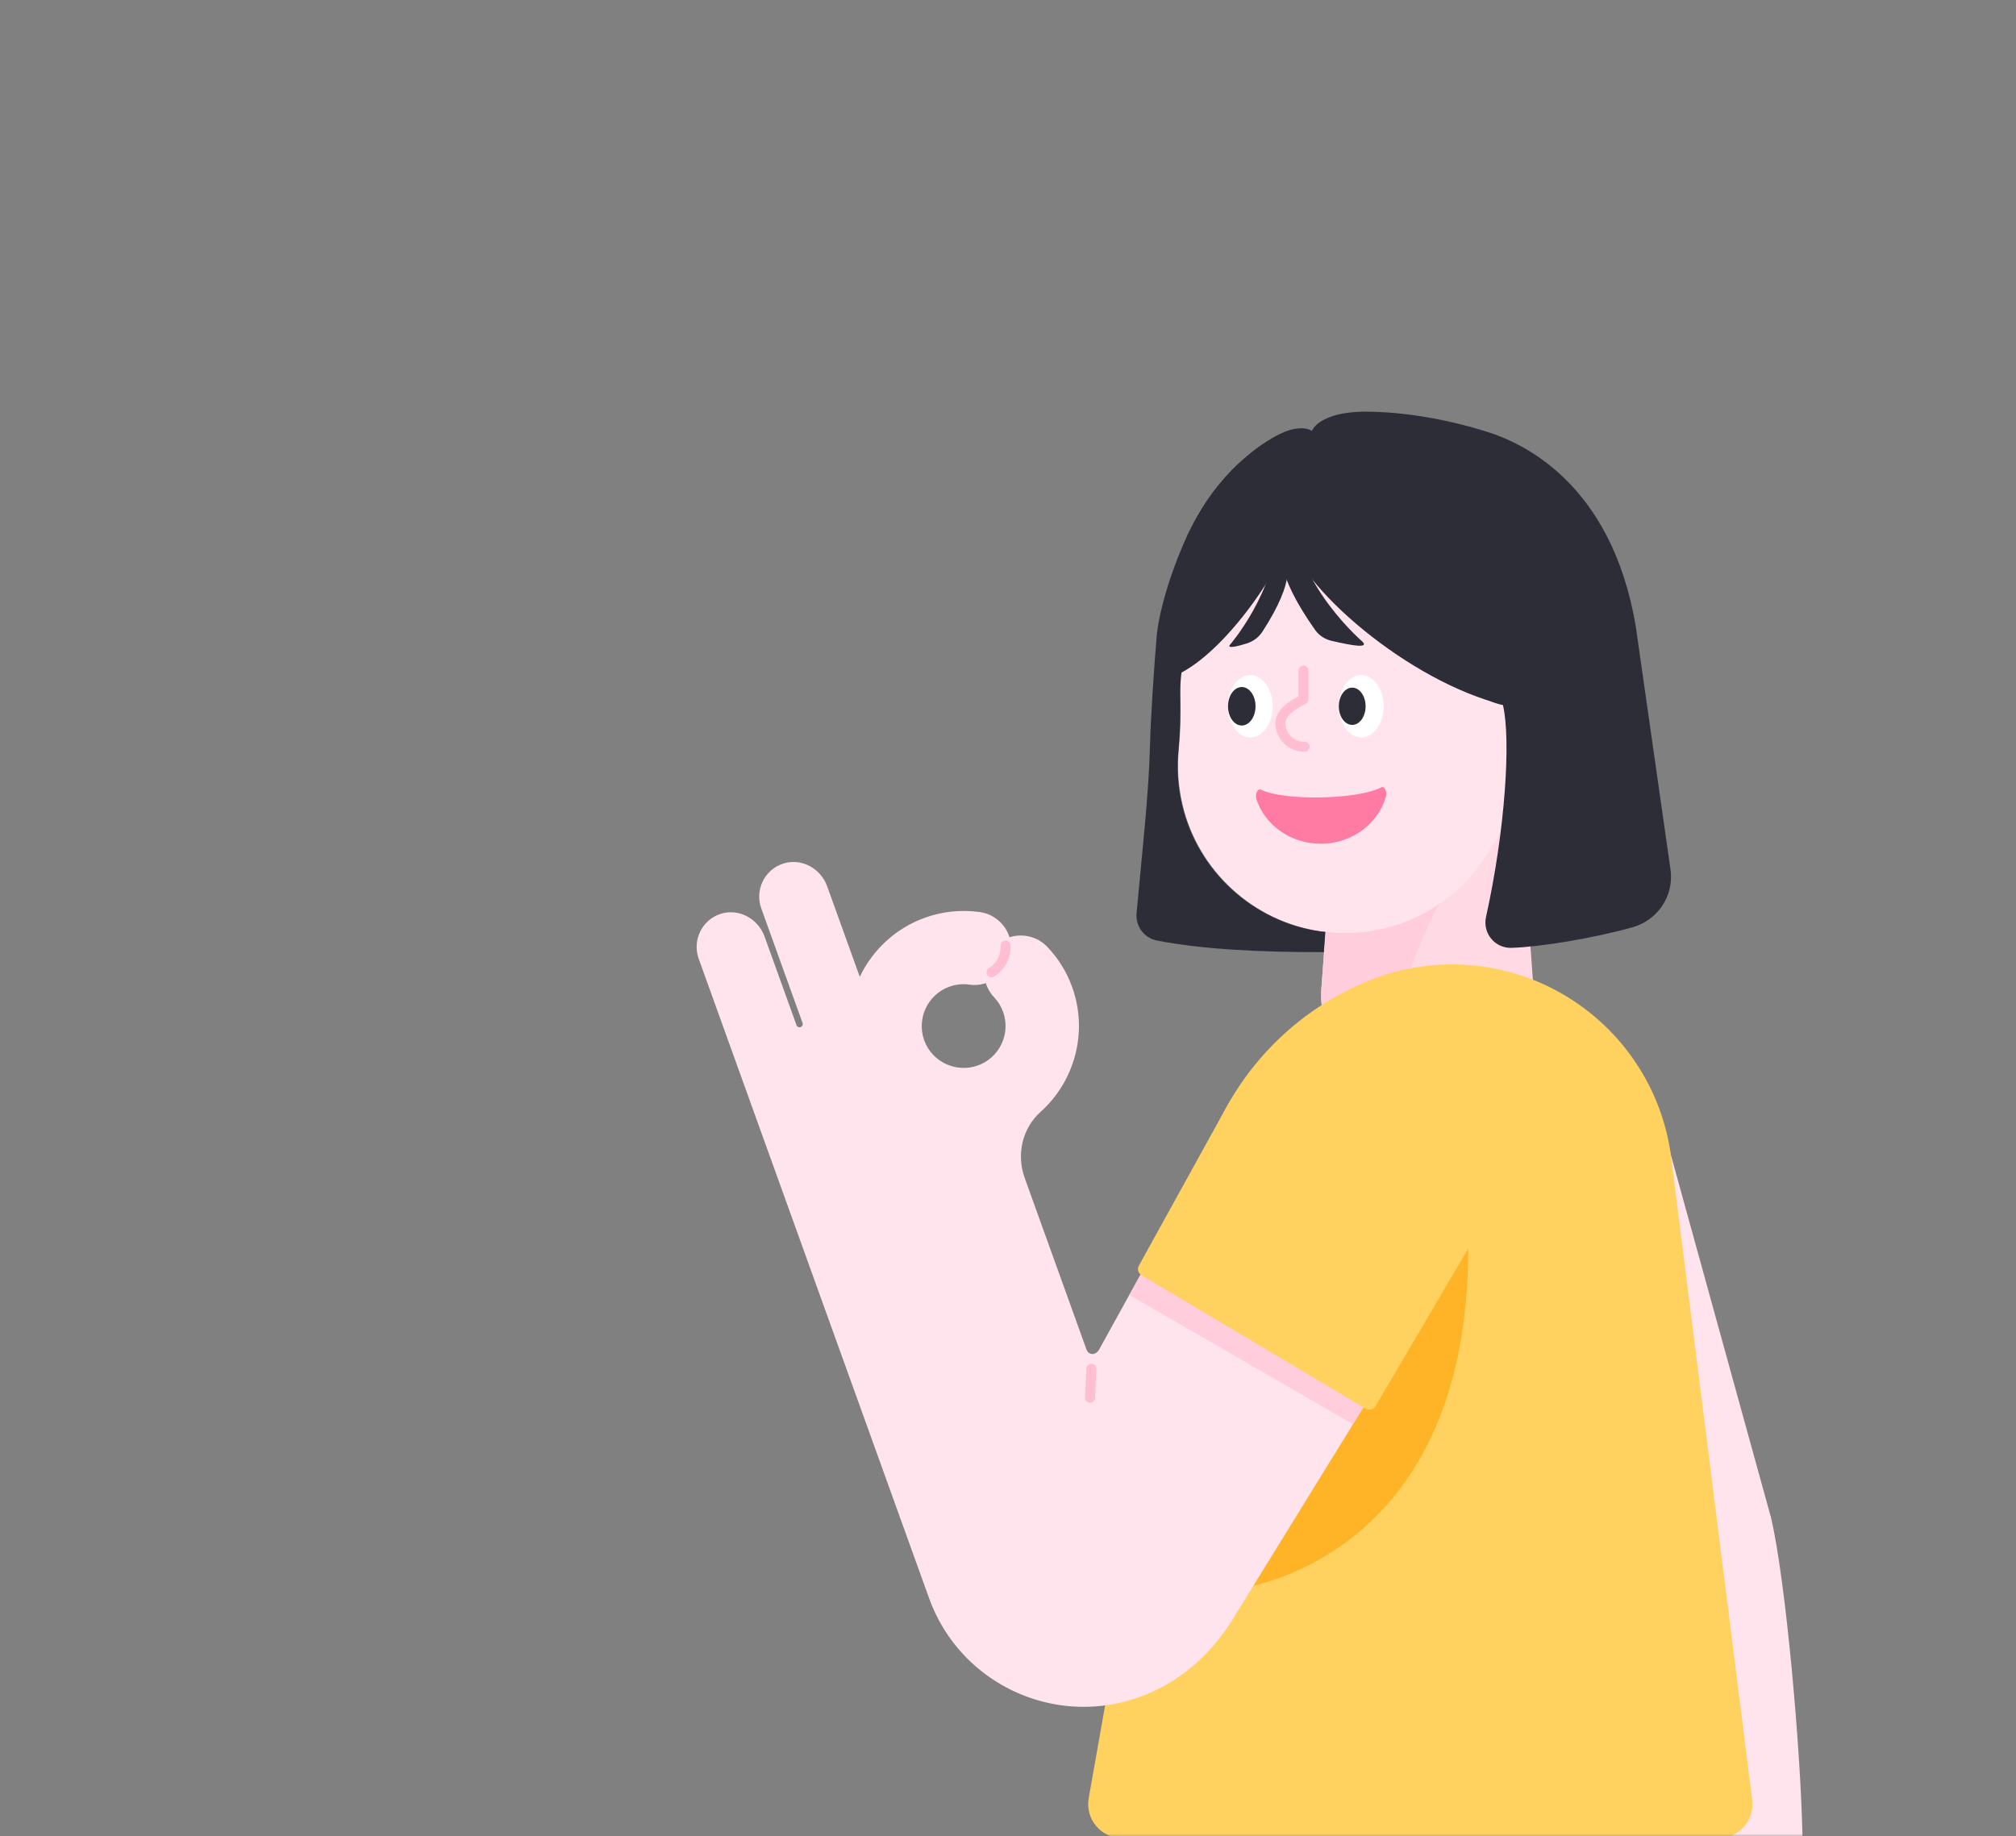 <svg width="382" height="348" viewBox="0 0 382 348" fill="none" xmlns="http://www.w3.org/2000/svg">
<rect x="0" y="0" width="382" height="348" fill="#808080" stroke="none"/>
<mask id="mask0" mask-type="alpha" maskUnits="userSpaceOnUse" x="0" y="0" width="382" height="348">
<path d="M382 324C382 337.255 371.255 348 358 348L24 348C10.745 348 2.95782e-05 337.255 2.84194e-05 324L2.19259e-06 24C1.03382e-06 10.745 10.745 1.93855e-06 24 7.79773e-07L358 -2.84194e-05C371.255 -2.95782e-05 382 10.745 382 24L382 324Z" fill="#3C6EE6"/>
</mask>
<g mask="url(#mask0)">
<path d="M335.594 287.646L316.397 218.104C314.252 210.305 306.037 205.829 298.308 208.252L269.513 217.273L287.579 282.27C292.447 299.783 296.185 326.663 297.039 348.306H341.547C341.224 331.416 338.363 299.506 335.594 287.646Z" fill="#FFE4EE"/>
<path d="M287.44 144.546H253.499L250.454 186.308C249.069 198.283 258.414 200.083 270.481 200.083C282.525 200.083 291.893 198.26 290.508 186.308L287.44 144.546Z" fill="#FFDAE4"/>
<path d="M250.339 188.799C250.454 196.136 255.484 198.836 262.752 199.713C264.76 186.999 273.297 166.764 279.642 161.734L252.185 162.727L250.454 186.33C250.454 186.353 250.454 186.376 250.454 186.4L250.431 186.723V186.746C250.408 187.023 250.385 187.276 250.385 187.553C250.362 187.876 250.339 188.315 250.339 188.799Z" fill="#FFCDDC"/>
<path d="M223.204 120.757C223.204 98.584 241.709 80.749 264.113 81.833C283.979 82.802 300.268 99.161 301.122 119.05C301.514 128.187 298.746 136.632 293.854 143.461C289.516 149.507 285.617 155.829 281.625 162.105C275.234 172.141 263.375 178.348 250.223 176.479C237.51 174.656 227.011 164.989 224.081 152.483C223.227 148.884 223.043 145.377 223.366 142.031C223.989 135.709 223.642 129.341 223.273 123.019C223.227 122.257 223.204 121.519 223.204 120.757Z" fill="#FFE4EE"/>
<path d="M284.855 134.878C284.855 130.794 287.924 127.517 291.639 127.702C294.939 127.886 297.638 130.886 297.776 134.554C297.846 136.239 297.384 137.785 296.577 139.054C295.861 140.161 295.215 141.338 294.546 142.492C293.485 144.338 291.524 145.491 289.332 145.145C287.232 144.822 285.478 143.022 284.994 140.738C284.855 140.069 284.832 139.423 284.878 138.823C284.994 137.669 284.925 136.493 284.855 135.316C284.855 135.154 284.855 135.016 284.855 134.878Z" fill="#FFE4EE"/>
<path d="M236.91 139.747C239.254 139.747 241.155 137.103 241.155 133.84C241.155 130.578 239.254 127.934 236.91 127.934C234.565 127.934 232.664 130.578 232.664 133.84C232.664 137.103 234.565 139.747 236.91 139.747Z" fill="white"/>
<path d="M257.93 139.747C260.275 139.747 262.175 137.103 262.175 133.84C262.175 130.578 260.275 127.934 257.93 127.934C255.585 127.934 253.685 130.578 253.685 133.84C253.685 137.103 255.585 139.747 257.93 139.747Z" fill="white"/>
<path d="M235.295 137.485C236.735 137.485 237.902 135.853 237.902 133.84C237.902 131.827 236.735 130.194 235.295 130.194C233.855 130.194 232.688 131.827 232.688 133.84C232.688 135.853 233.855 137.485 235.295 137.485Z" fill="#2D2D37"/>
<path d="M256.223 137.37C257.624 137.37 258.761 135.789 258.761 133.84C258.761 131.89 257.624 130.31 256.223 130.31C254.821 130.31 253.685 131.89 253.685 133.84C253.685 135.789 254.821 137.37 256.223 137.37Z" fill="#2D2D37"/>
<path d="M292.677 134.717L291.662 135.732C290.647 136.747 290.647 138.409 291.662 139.424" stroke="#FFBED2" stroke-width="1.89" stroke-miterlimit="10" stroke-linecap="round" stroke-linejoin="round"/>
<path d="M247.224 141.5C244.732 141.569 242.679 139.608 242.609 137.116C242.54 134.624 246.024 133.078 246.993 132.501V127.079" stroke="#FFBED2" stroke-width="1.89" stroke-miterlimit="10" stroke-linecap="round" stroke-linejoin="round"/>
<path d="M224.196 105.852C235.548 95.216 245.769 86.01 246.069 95.308C246.323 102.945 233.863 122.304 223.665 127.564" fill="#2D2D37"/>
<path d="M284.855 133.564C267.366 129.295 245.839 111.391 243.37 100.2C241.039 89.633 255.668 81.649 270.85 81.649" fill="#2D2D37"/>
<path d="M242.978 104.352C242.978 104.352 241.27 108.182 249.207 119.396C249.923 120.411 251.03 121.126 252.253 121.426C256.337 122.372 259.383 122.88 258.183 121.611C258.183 121.611 245.908 111.136 245.031 98.33" fill="#2D2D37"/>
<path d="M243.601 106.545C243.601 106.545 245.908 109.383 239.194 119.72C238.502 120.781 237.441 121.566 236.218 121.935C234.118 122.604 232.549 122.881 233.034 122.212C233.034 122.212 241.778 112.175 242.032 100.431L245.839 101.031" fill="#2D2D37"/>
<path d="M316.535 164.782L309.959 118.751C305.368 91.34 288.247 83.887 281.948 81.88C278.787 80.865 269.443 78.119 259.083 78.004C257.883 77.981 256.66 78.073 255.46 78.211C254.145 78.373 252.876 78.65 251.63 79.18C250.638 79.596 249.646 80.172 248.977 81.026C248.815 81.211 248.677 81.418 248.585 81.649C247.616 81.049 246.347 81.095 245.262 81.28C244.016 81.511 242.839 82.041 241.732 82.641C239.609 83.795 237.625 85.249 235.802 86.817C234.026 88.34 232.387 90.048 230.911 91.871C229.411 93.693 228.096 95.654 226.919 97.708C226.55 98.331 226.227 98.977 225.881 99.623C225.719 99.946 225.558 100.269 225.396 100.569C225.327 100.731 225.235 100.892 225.165 101.054C225.119 101.169 224.935 101.4 224.935 101.538C221.404 109.314 219.535 116.49 219.166 120.666C218.636 126.78 218.013 136.725 217.897 141.455C217.667 150.569 216.421 161.459 215.359 173.042C215.129 175.511 216.79 177.749 219.213 178.233C227.542 179.848 238.363 180.471 250.846 180.425L251.123 176.595C250.8 176.549 250.477 176.549 250.154 176.503C237.44 174.68 226.942 165.082 224.012 152.599C223.158 149 222.973 145.493 223.297 142.147C223.62 138.801 223.689 135.456 223.619 132.11C223.573 127.195 224.496 122.304 226.388 117.759C229.641 109.96 234.671 101.446 240.624 99.854C241.686 99.577 242.793 100.2 243.162 101.215C244.201 104.145 247.662 110.214 258.829 112.383C270.273 114.598 273.527 131.326 284.786 133.61C286.332 140.163 285.202 157.398 281.579 173.757C280.887 176.826 283.264 179.733 286.425 179.618C291.754 179.456 301.93 177.818 309.429 175.695C314.228 174.288 317.227 169.65 316.535 164.782Z" fill="#2D2D37"/>
<path d="M261.713 149.206C257.306 151.537 243.416 151.814 238.917 149.645C238.271 149.345 237.763 150.521 238.086 151.514C239.748 156.451 244.708 159.981 250.5 159.889C256.291 159.774 261.113 156.059 262.59 151.052C262.89 150.037 262.336 148.86 261.713 149.206Z" fill="#FF7BA4"/>
<path d="M293.462 186.978C282.848 181.81 270.527 181.372 259.567 185.756C242.263 192.678 229.78 208.067 226.527 226.41L206.291 340.761C205.599 344.706 208.622 348.329 212.637 348.329H325.626C329.502 348.329 332.502 344.937 332.017 341.084L316.673 219.396C314.92 205.368 306.175 193.185 293.462 186.978Z" fill="#FFD25F"/>
<path d="M272.766 239.354L233.772 301.213C233.772 301.213 278.211 296.968 278.211 236.562L272.766 239.354Z" fill="#FFB428"/>
<path d="M265.336 197.96C252.784 194.13 239.287 199.622 232.941 211.089L208.23 255.805C207.469 256.958 206.246 256.774 205.854 255.689L194.156 223.202C192.587 218.818 193.671 213.858 197.132 210.743C203.592 204.975 206.246 195.653 203.154 187.047C202.139 184.209 200.547 181.648 198.47 179.456C196.578 177.448 193.74 176.825 191.294 177.61C190.51 175.141 188.364 173.203 185.642 172.834C182.134 172.349 178.535 172.718 175.236 173.918C169.606 175.949 165.314 180.079 162.914 185.109L156.731 167.942C155.508 164.55 151.839 162.543 148.401 163.651C144.848 164.804 143.002 168.657 144.248 172.142L152.07 193.853C152.185 194.176 152.024 194.522 151.701 194.638C151.378 194.753 151.032 194.592 150.916 194.269C150.916 194.269 150.916 194.269 150.916 194.246L144.871 177.471C143.648 174.08 139.98 172.072 136.542 173.18C132.989 174.333 131.143 178.187 132.389 181.671L138.526 198.722L145.194 217.226L176.043 302.851C182.688 321.309 204.977 329.639 222.605 318.264C226.896 315.495 230.427 311.734 233.218 307.442L276.55 237.162C285.456 223.41 280.172 204.928 265.336 197.96ZM175.12 197.13C173.644 193 175.789 188.454 179.896 186.978C181.119 186.539 182.388 186.401 183.68 186.585C184.765 186.747 185.826 186.631 186.795 186.308C187.095 187.277 187.626 188.2 188.364 188.985C189.126 189.792 189.702 190.715 190.072 191.754C191.548 195.884 189.402 200.429 185.295 201.906C181.188 203.383 176.597 201.26 175.12 197.13Z" fill="#FFE4EE"/>
<path d="M190.533 179.18C190.648 181.21 189.61 183.217 187.856 184.256" stroke="#FFBED2" stroke-width="1.89" stroke-miterlimit="10" stroke-linecap="round" stroke-linejoin="round"/>
<path d="M206.777 259.382L206.546 264.896" stroke="#FFBED2" stroke-width="1.89" stroke-miterlimit="10" stroke-linecap="round" stroke-linejoin="round"/>
<path d="M213.999 245.399L256.361 269.88L266.86 252.875L223.644 227.933L213.999 245.399Z" fill="#FFCDDC"/>
<path d="M280.934 214.712C278.696 206.891 273.181 200.407 265.821 196.946L265.683 196.9C252.716 192.954 238.526 198.7 231.973 210.559L215.799 239.839C215.452 240.462 215.66 241.27 216.283 241.639L258.784 266.95C259.43 267.319 260.237 267.111 260.63 266.489L277.496 237.809C281.903 230.956 283.149 222.534 280.934 214.712Z" fill="#FFD25F"/>
</g>
</svg>
